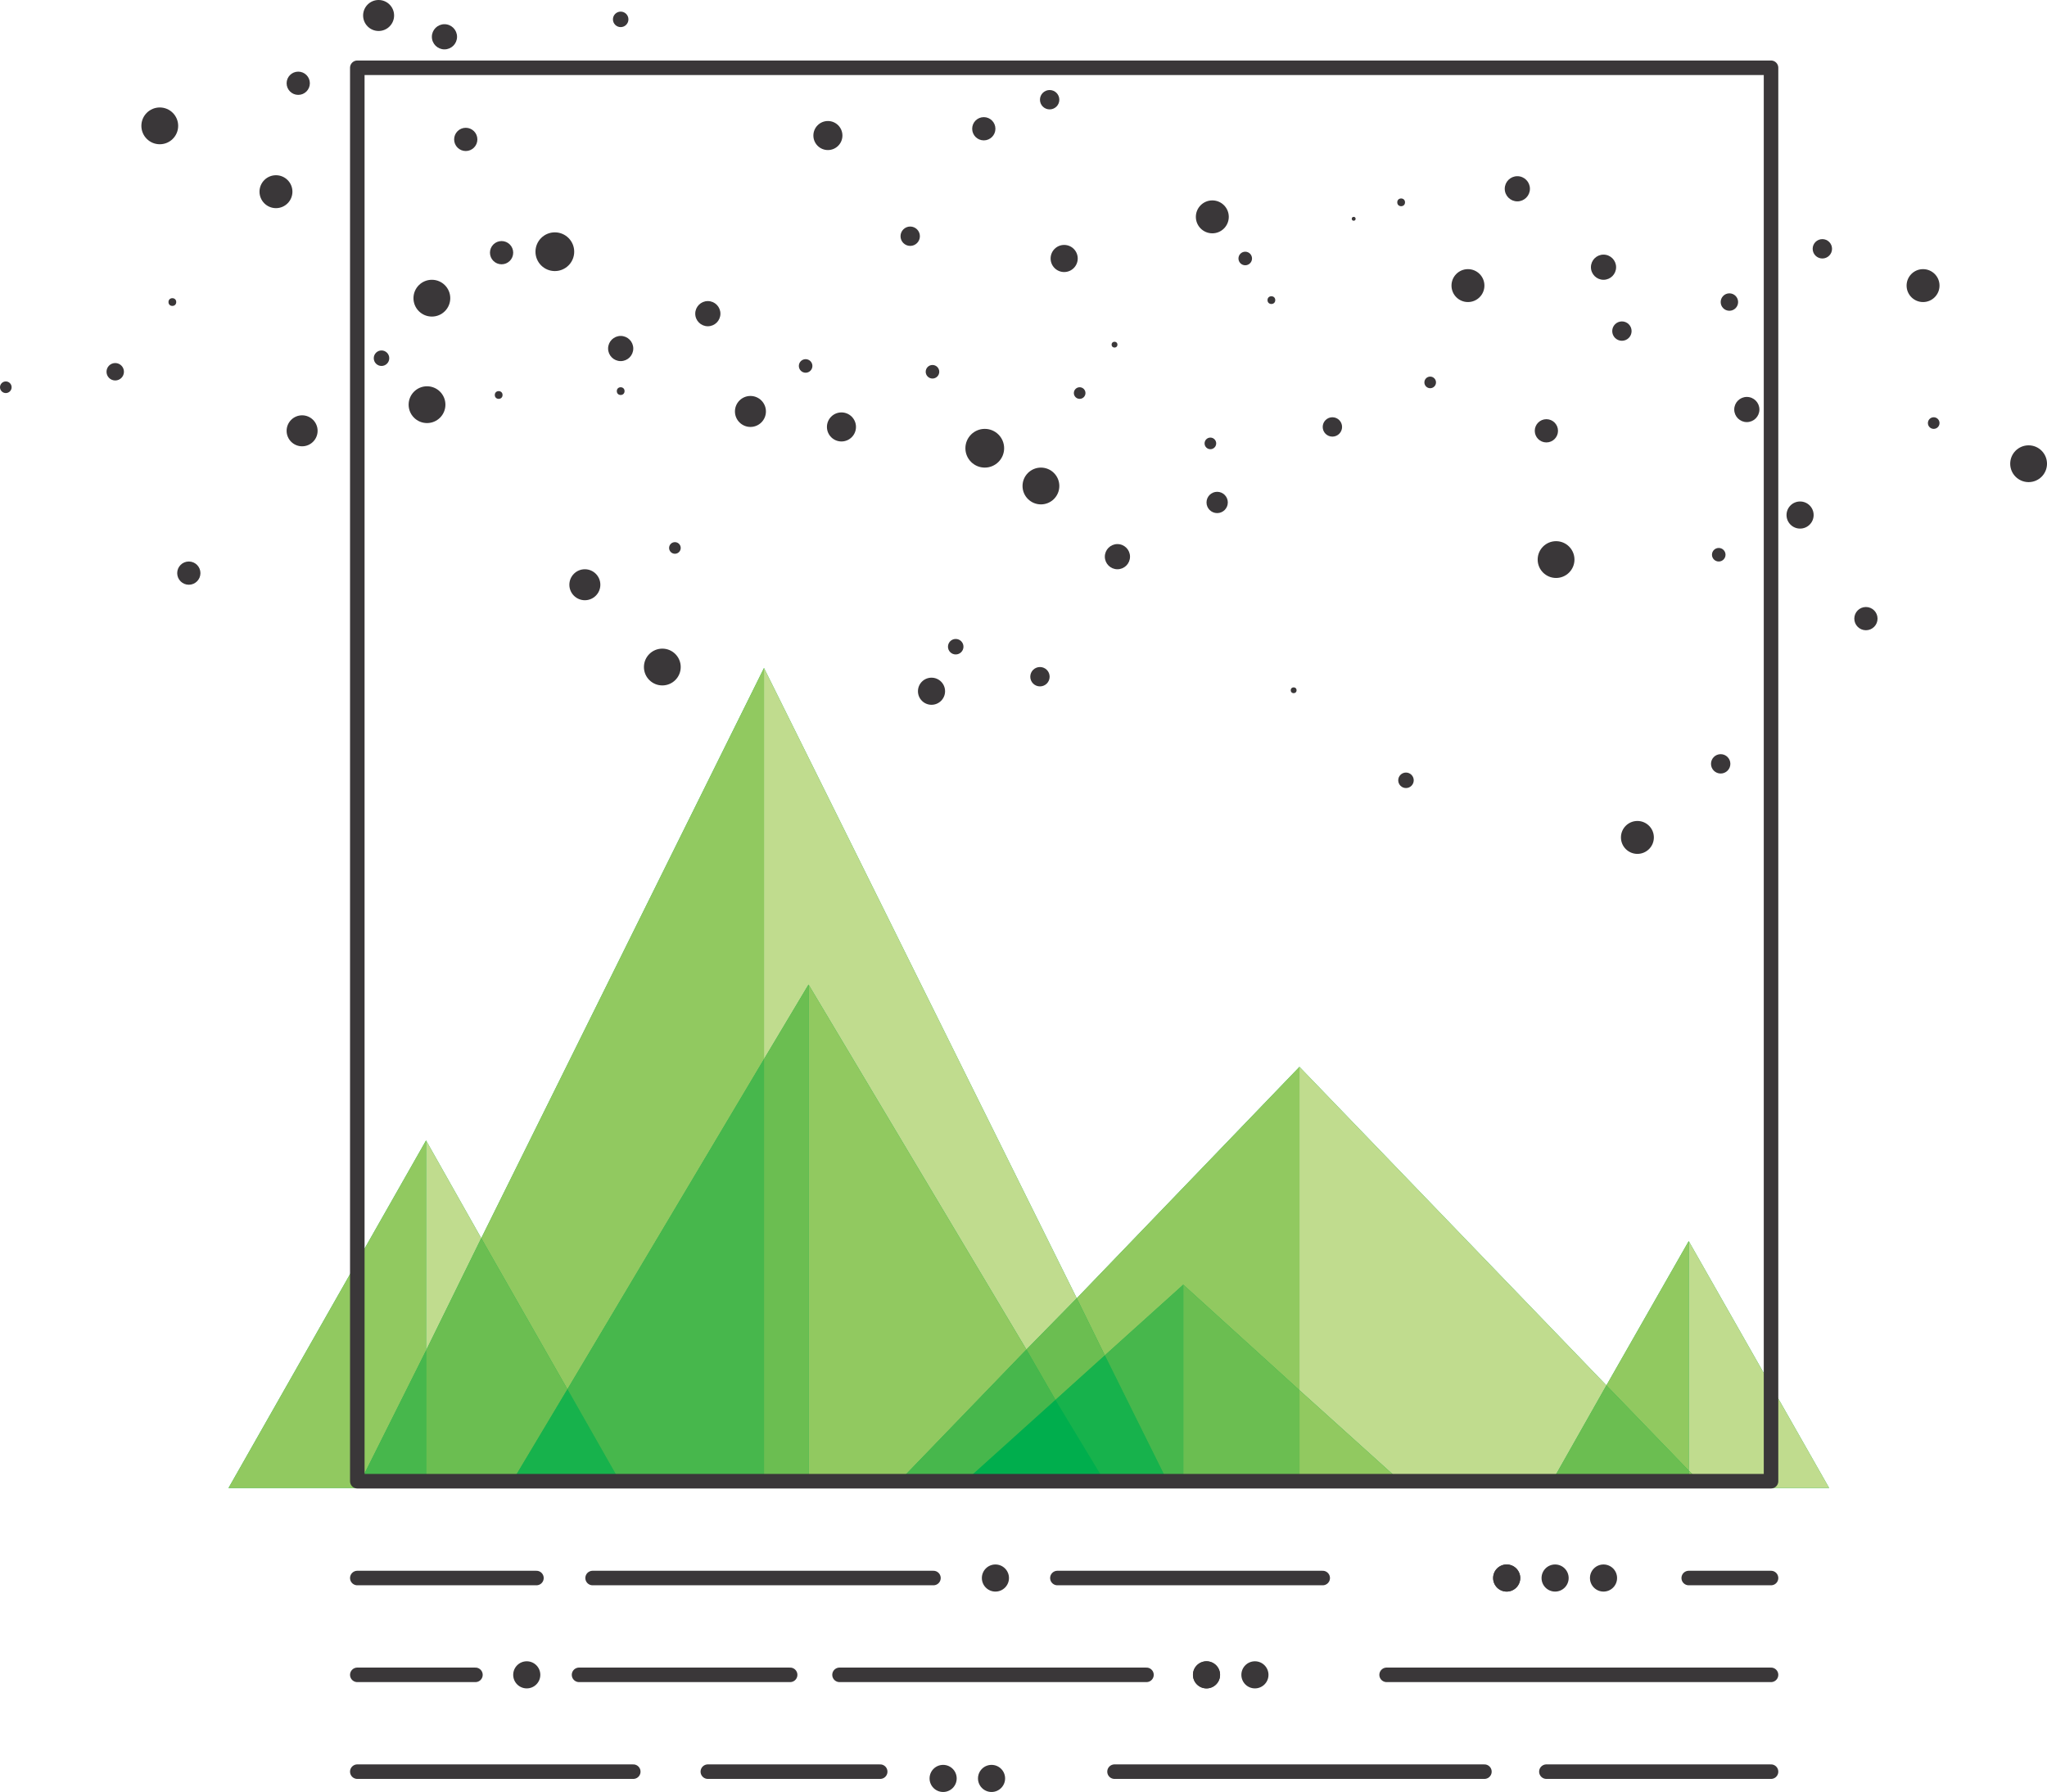 <?xml version="1.0" encoding="utf-8"?>
<!-- Generator: Adobe Illustrator 21.0.2, SVG Export Plug-In . SVG Version: 6.00 Build 0)  -->
<svg version="1.1" xmlns="http://www.w3.org/2000/svg" xmlns:xlink="http://www.w3.org/1999/xlink" x="0px" y="0px"
	 viewBox="0 0 211.4 185.1" style="enable-background:new 0 0 211.4 185.1;" xml:space="preserve">
<style type="text/css">
	.st0{fill:#17B24C;}
	.st1{fill:#C0DC8E;}
	.st2{fill:#91C960;}
	.st3{fill:#6BBE51;}
	.st4{fill:#47B74C;}
	.st5{fill:#00AE4D;}
	.st6{fill:none;stroke:#3A3739;stroke-width:1.5;stroke-linecap:round;stroke-linejoin:round;stroke-miterlimit:10;}
	.st7{fill:#3A3739;}
	.st8{fill:none;stroke:#3A3739;stroke-width:1.5;stroke-linejoin:round;stroke-miterlimit:10;}
</style>
<g id="Layer_2">
	<polygon class="st0" points="174.4,128.2 165.9,143.1 134.2,110.2 111.2,134.1 78.9,69 49.7,127.9 44,117.8 23.6,153.7 36.9,153.7 
		44,153.7 52.5,153.7 64.4,153.7 78.9,153.7 83.5,153.7 92.2,153.7 98.9,153.7 114.5,153.7 120.9,153.7 122.2,153.7 134.2,153.7 
		145.4,153.7 159.9,153.7 174.4,153.7 176.2,153.7 188.9,153.7 	"/>
</g>
<g id="Layer_1">
	<g>
		<polyline class="st1" points="78.9,69 78.9,109.4 83.5,101.7 106,139.4 111.2,134.1 78.9,69 		"/>
		<polyline class="st2" points="78.9,69 49.7,127.9 58.6,143.5 78.9,109.4 78.9,69 		"/>
		<polyline class="st1" points="134.2,110.2 134.2,143.6 145.4,153.7 134.2,153.7 120.9,153.7 176.2,153.7 159.9,153.7 165.9,143.1 
			134.2,110.2 		"/>
		<polyline class="st2" points="134.2,110.2 111.2,134.1 114.1,140 122.2,132.7 134.2,143.6 134.2,110.2 		"/>
		<polyline class="st3" points="111.2,134.1 106,139.4 109,144.6 114.1,140 111.2,134.1 		"/>
		<polyline class="st1" points="174.4,128.2 174.4,151.9 176.2,153.7 188.9,153.7 174.4,128.2 		"/>
		<polyline class="st2" points="174.4,151.9 174.4,153.7 159.9,153.7 176.2,153.7 174.4,151.9 		"/>
		<polyline class="st2" points="174.4,128.2 165.9,143.1 174.4,151.9 174.4,128.2 		"/>
		<polyline class="st3" points="165.9,143.1 159.9,153.7 174.4,153.7 174.4,151.9 165.9,143.1 		"/>
		<polyline class="st1" points="44,117.8 44,139.5 49.7,127.9 44,117.8 		"/>
		<polyline class="st3" points="49.7,127.9 44,139.5 44,153.7 36.9,153.7 64.4,153.7 52.5,153.7 58.6,143.5 49.7,127.9 		"/>
		<polyline class="st2" points="44,117.8 23.6,153.7 36.9,153.7 44,139.5 44,117.8 		"/>
		<polyline class="st4" points="44,139.5 36.9,153.7 44,153.7 44,139.5 		"/>
		<polyline class="st2" points="134.2,143.6 134.2,153.7 145.4,153.7 134.2,143.6 		"/>
		<polyline class="st3" points="122.2,132.7 122.2,153.7 120.9,153.7 134.2,153.7 134.2,143.6 122.2,132.7 		"/>
		<polyline class="st4" points="122.2,132.7 114.1,140 120.9,153.7 122.2,153.7 122.2,132.7 		"/>
		<polyline class="st0" points="114.1,140 109,144.6 114.5,153.7 98.9,153.7 120.9,153.7 114.1,140 		"/>
		<polyline class="st2" points="83.5,101.7 83.5,153.7 78.9,153.7 92.2,153.7 106,139.4 83.5,101.7 		"/>
		<polyline class="st4" points="106,139.4 92.2,153.7 98.9,153.7 109,144.6 106,139.4 		"/>
		<polyline class="st5" points="109,144.6 98.9,153.7 114.5,153.7 109,144.6 		"/>
		<polyline class="st3" points="83.5,101.7 78.9,109.4 78.9,153.7 83.5,153.7 83.5,101.7 		"/>
		<polyline class="st4" points="78.9,109.4 58.6,143.5 64.4,153.7 78.9,153.7 78.9,109.4 		"/>
		<polyline class="st0" points="58.6,143.5 52.5,153.7 64.4,153.7 58.6,143.5 		"/>
	</g>
	<line class="st6" x1="174.4" y1="163" x2="182.9" y2="163"/>
	<line class="st6" x1="109.2" y1="163" x2="136.6" y2="163"/>
	<line class="st6" x1="61.2" y1="163" x2="96.4" y2="163"/>
	<line class="st6" x1="36.9" y1="163" x2="55.4" y2="163"/>
	<line class="st6" x1="143.2" y1="173" x2="182.9" y2="173"/>
	<line class="st6" x1="86.7" y1="173" x2="118.4" y2="173"/>
	<line class="st6" x1="59.8" y1="173" x2="81.6" y2="173"/>
	<line class="st6" x1="36.9" y1="173" x2="49.1" y2="173"/>
	<line class="st6" x1="159.7" y1="183" x2="182.9" y2="183"/>
	<line class="st6" x1="115.1" y1="183" x2="153.3" y2="183"/>
	<line class="st6" x1="73.1" y1="183" x2="90.9" y2="183"/>
	<line class="st6" x1="36.9" y1="183" x2="65.4" y2="183"/>
	<g>
		<circle class="st7" cx="155.6" cy="163" r="1.4"/>
	</g>
	<g>
		<circle class="st7" cx="155.6" cy="163" r="1.4"/>
	</g>
	<g>
		<circle class="st7" cx="102.8" cy="163" r="1.4"/>
	</g>
	<g>
		<circle class="st7" cx="124.6" cy="173" r="1.4"/>
	</g>
	<g>
		<circle class="st7" cx="124.6" cy="173" r="1.4"/>
	</g>
	<g>
		<circle class="st7" cx="129.6" cy="173" r="1.4"/>
	</g>
	<g>
		<circle class="st7" cx="54.4" cy="173" r="1.4"/>
	</g>
	<g>
		<circle class="st7" cx="97.4" cy="183.7" r="1.4"/>
	</g>
	<g>
		<circle class="st7" cx="102.4" cy="183.7" r="1.4"/>
	</g>
	<g>
		<circle class="st7" cx="160.6" cy="163" r="1.4"/>
	</g>
	<g>
		<circle class="st7" cx="165.6" cy="163" r="1.4"/>
	</g>
	<rect x="36.9" y="7" class="st8" width="146" height="146"/>
	<circle class="st7" cx="209.5" cy="47.9" r="1.9"/>
	<circle class="st7" cx="198.6" cy="29.5" r="1.7"/>
	<circle class="st7" cx="188.2" cy="25.7" r="1"/>
	<circle class="st7" cx="180.4" cy="42.3" r="1.3"/>
	<circle class="st7" cx="178.6" cy="31.2" r="0.9"/>
	<circle class="st7" cx="165.6" cy="27.6" r="1.3"/>
	<circle class="st7" cx="151.6" cy="29.5" r="1.7"/>
	<circle class="st7" cx="156.7" cy="19.5" r="1.3"/>
	<circle class="st7" cx="144.7" cy="20.9" r="0.4"/>
	<circle class="st7" cx="139.8" cy="22.6" r="0.2"/>
	<circle class="st7" cx="131.3" cy="31" r="0.4"/>
	<circle class="st7" cx="128.6" cy="26.7" r="0.7"/>
	<circle class="st7" cx="125.2" cy="22.4" r="1.7"/>
	<circle class="st7" cx="115.1" cy="35.6" r="0.3"/>
	<circle class="st7" cx="108.4" cy="10.3" r="1"/>
	<circle class="st7" cx="101.6" cy="13.3" r="1.2"/>
	<circle class="st7" cx="94" cy="24.4" r="1"/>
	<circle class="st7" cx="85.5" cy="14" r="1.5"/>
	<circle class="st7" cx="64.1" cy="2" r="0.8"/>
	<circle class="st7" cx="57.3" cy="26" r="2"/>
	<circle class="st7" cx="48.1" cy="14.4" r="1.2"/>
	<circle class="st7" cx="45.9" cy="3.8" r="1.3"/>
	<circle class="st7" cx="39.1" cy="1.6" r="1.6"/>
	<circle class="st7" cx="28.5" cy="19.8" r="1.7"/>
	<circle class="st7" cx="16.5" cy="13" r="1.9"/>
	<circle class="st7" cx="199.7" cy="43.7" r="0.6"/>
	<circle class="st7" cx="192.7" cy="63.9" r="1.2"/>
	<circle class="st7" cx="185.9" cy="53.2" r="1.4"/>
	<circle class="st7" cx="177.5" cy="57.3" r="0.7"/>
	<circle class="st7" cx="167.5" cy="34.2" r="1"/>
	<circle class="st7" cx="159.7" cy="44.5" r="1.2"/>
	<circle class="st7" cx="147.7" cy="39.5" r="0.6"/>
	<circle class="st7" cx="137.6" cy="44.1" r="1"/>
	<circle class="st7" cx="125" cy="45.8" r="0.6"/>
	<circle class="st7" cx="109.9" cy="26.7" r="1.4"/>
	<circle class="st7" cx="111.5" cy="40.6" r="0.6"/>
	<circle class="st7" cx="101.7" cy="46.3" r="2"/>
	<circle class="st7" cx="96.3" cy="38.4" r="0.7"/>
	<circle class="st7" cx="83.2" cy="37.8" r="0.7"/>
	<circle class="st7" cx="77.5" cy="42.5" r="1.6"/>
	<circle class="st7" cx="73.1" cy="32.4" r="1.3"/>
	<circle class="st7" cx="64.1" cy="36" r="1.3"/>
	<circle class="st7" cx="51.8" cy="26.1" r="1.2"/>
	<circle class="st7" cx="44.6" cy="30.8" r="1.9"/>
	<circle class="st7" cx="39.4" cy="37" r="0.8"/>
	<circle class="st7" cx="30.8" cy="8.6" r="1.2"/>
	<circle class="st7" cx="17.8" cy="31.2" r="0.4"/>
	<circle class="st7" cx="177.7" cy="78.9" r="1"/>
	<circle class="st7" cx="169.1" cy="86.5" r="1.7"/>
	<circle class="st7" cx="160.7" cy="57.8" r="1.9"/>
	<circle class="st7" cx="145.2" cy="80.6" r="0.8"/>
	<circle class="st7" cx="133.6" cy="71.3" r="0.3"/>
	<circle class="st7" cx="125.7" cy="51.9" r="1.1"/>
	<circle class="st7" cx="115.4" cy="57.5" r="1.3"/>
	<circle class="st7" cx="107.4" cy="69.9" r="1"/>
	<circle class="st7" cx="107.5" cy="50.2" r="1.9"/>
	<circle class="st7" cx="98.7" cy="66.8" r="0.8"/>
	<circle class="st7" cx="96.2" cy="71.4" r="1.4"/>
	<circle class="st7" cx="86.9" cy="44.1" r="1.5"/>
	<circle class="st7" cx="68.4" cy="68.9" r="1.9"/>
	<g>
		<circle class="st7" cx="69.7" cy="56.6" r="0.6"/>
	</g>
	<circle class="st7" cx="60.4" cy="60.4" r="1.6"/>
	<circle class="st7" cx="64.1" cy="40.4" r="0.4"/>
	<circle class="st7" cx="51.5" cy="40.8" r="0.4"/>
	<circle class="st7" cx="44.1" cy="41.8" r="1.9"/>
	<circle class="st7" cx="31.2" cy="44.5" r="1.6"/>
	<circle class="st7" cx="19.5" cy="59.2" r="1.2"/>
	<circle class="st7" cx="11.9" cy="38.4" r="0.9"/>
	<circle class="st7" cx="0.6" cy="40" r="0.6"/>
</g>
</svg>
